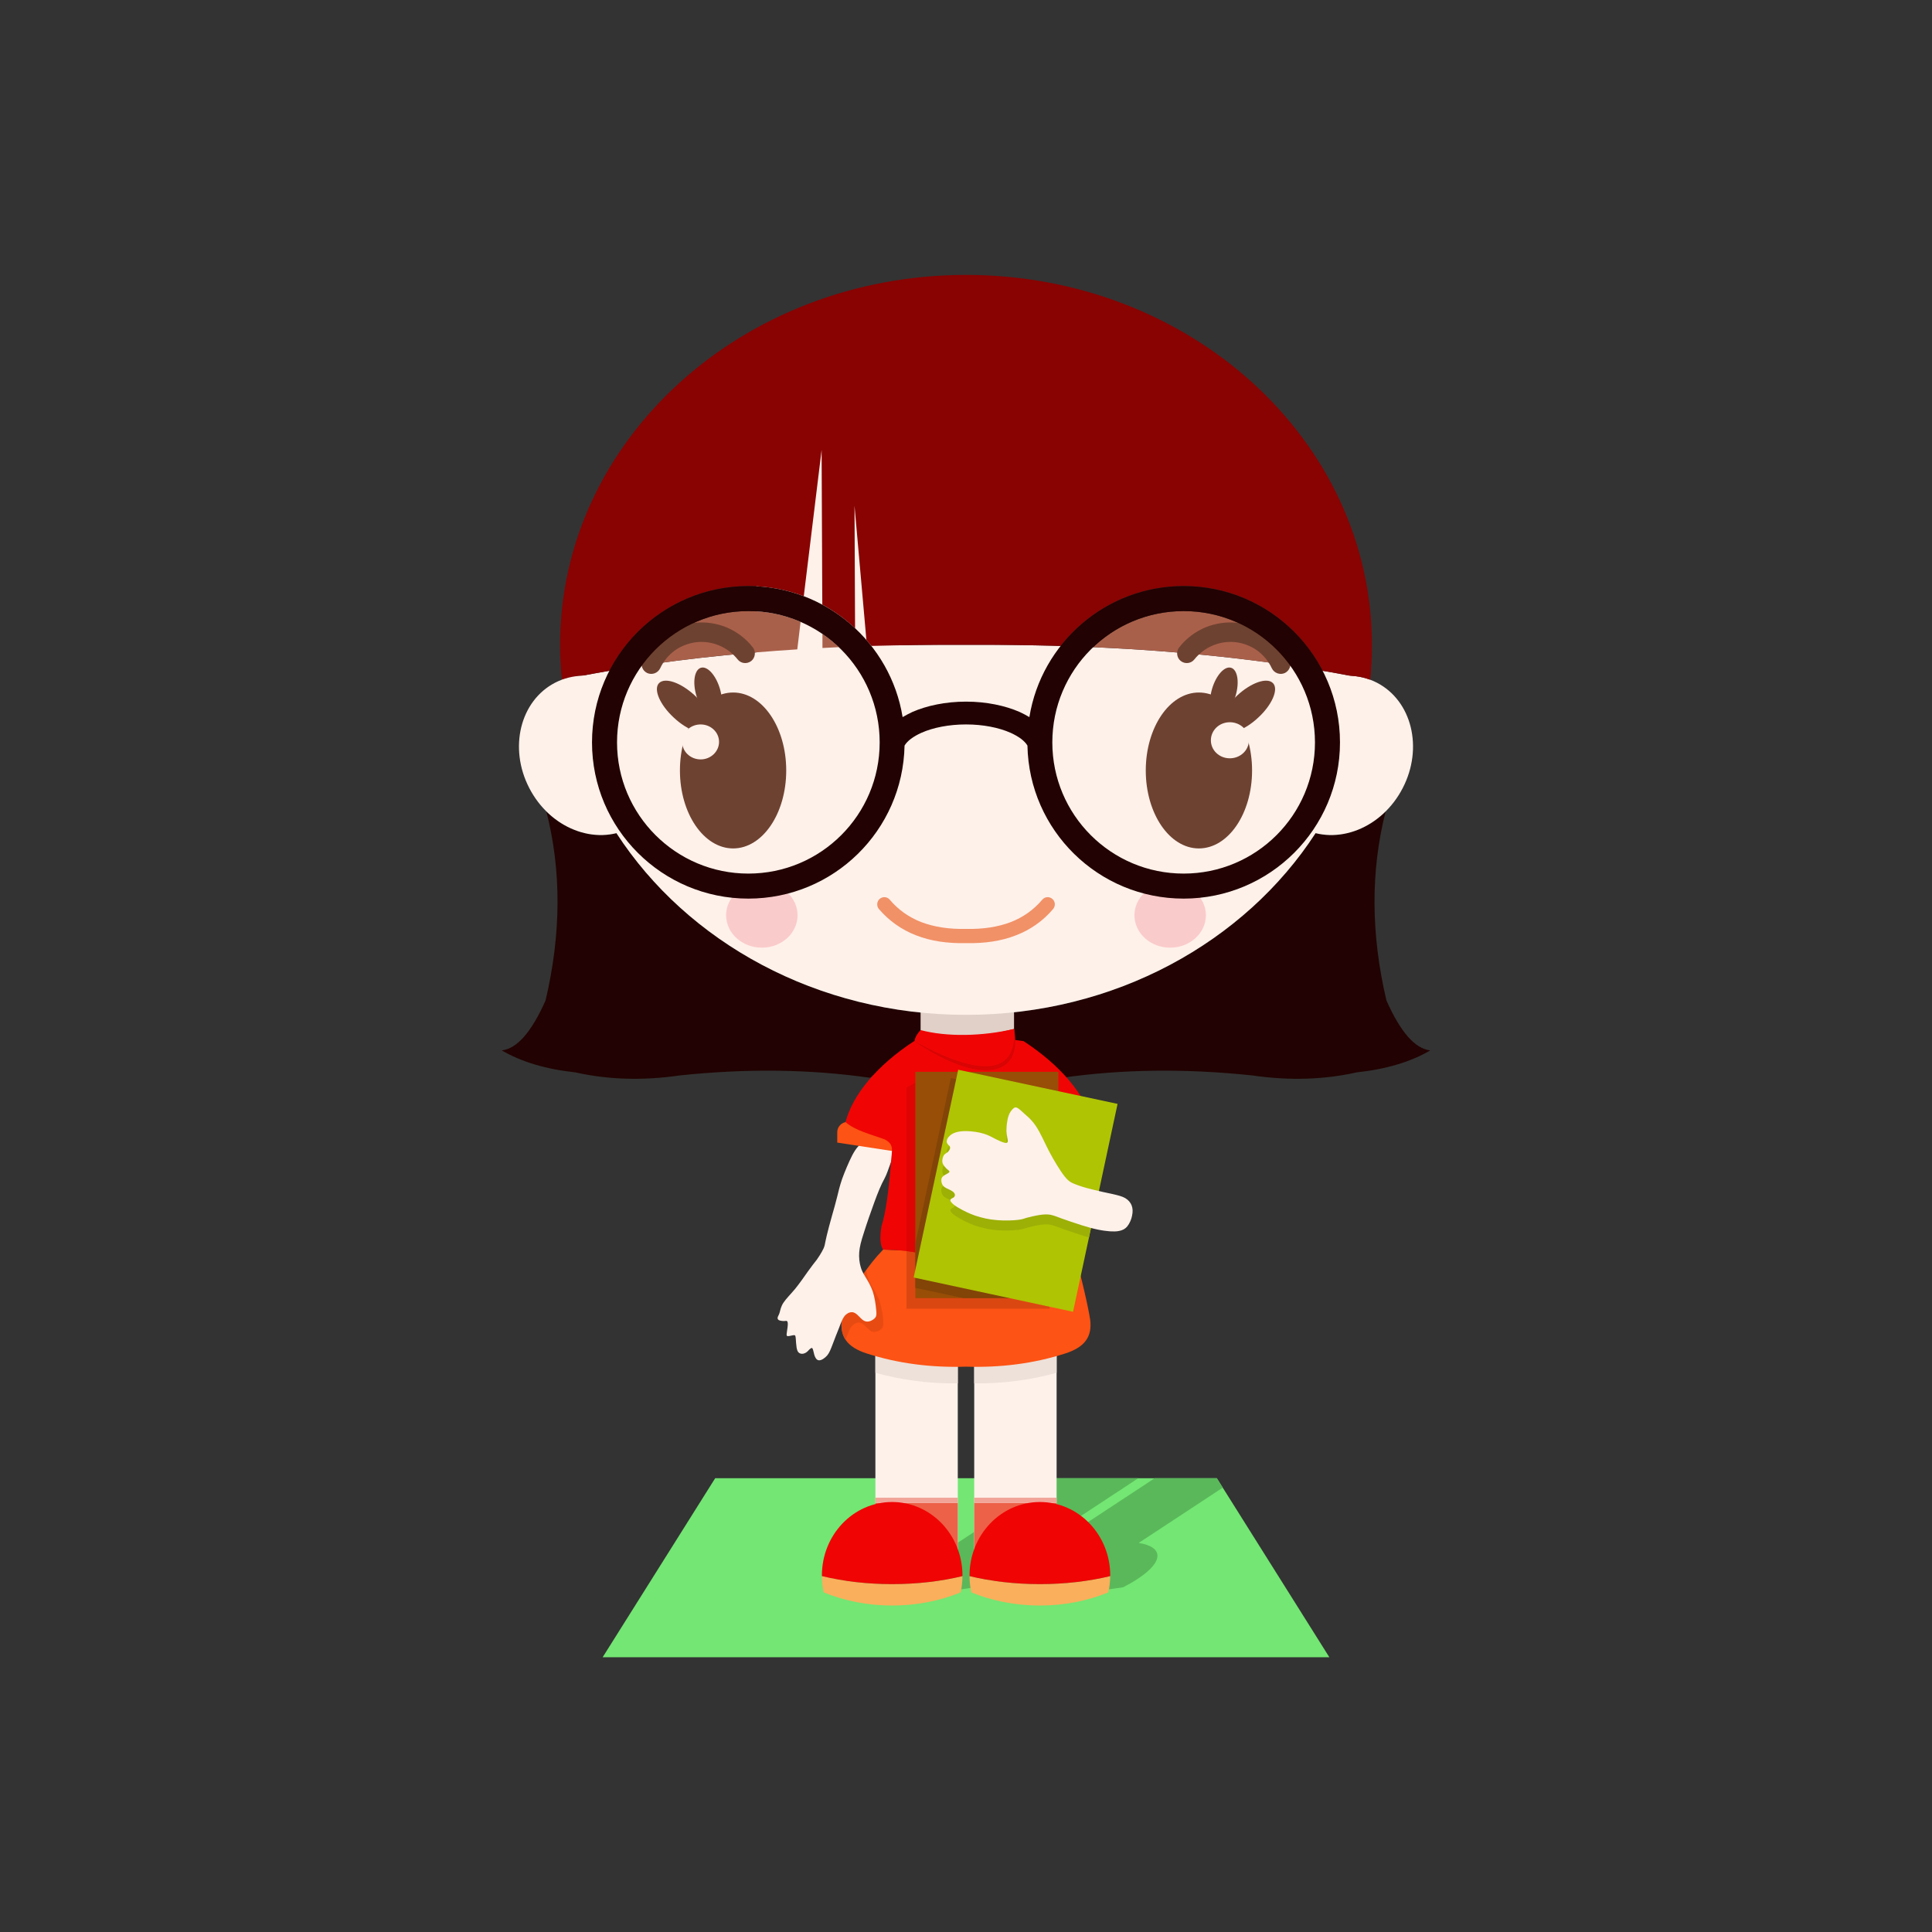 <svg:svg xmlns:dc="http://purl.org/dc/elements/1.1/" xmlns:ns2="http://web.resource.org/cc/" xmlns:rdf="http://www.w3.org/1999/02/22-rdf-syntax-ns#" xmlns:svg="http://www.w3.org/2000/svg" height="13976.4" style="shape-rendering:geometricPrecision; text-rendering:geometricPrecision; image-rendering:optimizeQuality; fill-rule:evenodd; clip-rule:evenodd" version="1.1" viewBox="-1164.7 -1164.7 13976.4 13976.4" width="13976.4" xml:space="preserve">
 <svg:rect x="-1164.7" y="-1164.7" width="13976.4" height="13976.4" fill="#333333" stroke="none"/>
 <svg:defs>
  <svg:style type="text/css">
   
    .fil0 {fill:none}
    .fil12 {fill:#220202}
    .fil2 {fill:#5AB85A}
    .fil15 {fill:#6E4231}
    .fil1 {fill:#73E673}
    .fil21 {fill:#824407}
    .fil18 {fill:#880302}
    .fil20 {fill:#984E06}
    .fil23 {fill:#9CB006}
    .fil16 {fill:#A9604A}
    .fil22 {fill:#AFC403}
    .fil24 {fill:#D90404}
    .fil10 {fill:#DB4711}
    .fil14 {fill:#DE0404}
    .fil13 {fill:#E0D0C7}
    .fil11 {fill:#E84B12}
    .fil4 {fill:#ED6148}
    .fil8 {fill:#EDE1DA}
    .fil7 {fill:#F00504}
    .fil5 {fill:#F2A499}
    .fil6 {fill:#F9AF5C}
    .fil25 {fill:#FACBCB}
    .fil9 {fill:#FD5314}
    .fil3 {fill:#FEF1EA}
    .fil17 {fill:#6E4231;fill-rule:nonzero}
    .fil19 {fill:#F19167;fill-rule:nonzero}
   
  </svg:style>
 </svg:defs>
 <svg:g id="Layer_x0020_1">
  <svg:polygon class="fil0" points="0,0 11647,0 11647,11647 0,11647 " />
  <svg:g id="_777555742128">
   <svg:polygon class="fil1" points="5026,9529 6621,9529 7638,9529 8452,10824 7638,10824 6609,10824 5038,10824 4009,10824 3195,10824 4009,9529 " />
   <svg:path class="fil2" d="M6473 9529l148 0 448 0 -45 30 -631 415 -28 18 -255 168c-23,30 -61,63 -112,96l-3 2c-31,21 -66,41 -104,60 -195,30 -390,48 -568,48 -178,0 -320,-18 -422,-48 20,-19 46,-39 76,-60l3 -2c191,-125 516,-230 781,-259l8 -5 28 -18 676 -445zm715 0l450 0 43 68 -573 377 -28 18 -7 5c179,29 184,134 -6,259l-3 2c-32,21 -67,41 -104,60 -196,30 -390,48 -568,48 -178,0 -320,-18 -423,-48 21,-19 46,-39 77,-60l3 -2c51,-33 113,-66 180,-96l255 -168 28 -18 631 -415 45 -30z" />
   <svg:polygon class="fil3" points="4307,2059 5359,2059 5359,3698 4307,3698 " />
   <svg:g>
    <svg:polygon class="fil3" points="5764,8504 5168,8504 5168,10148 5764,10148 " />
    <svg:polygon class="fil4" points="5168,10148 5764,10148 5764,9707 5168,9707 " />
    <svg:polygon class="fil5" points="5764,9707 5168,9707 5168,9670 5764,9670 " />
    <svg:path class="fil6" d="M5289 10295c184,0 357,-21 509,-58 0,40 -5,80 -13,118 -150,61 -318,95 -496,95 -178,0 -346,-34 -495,-95 -9,-38 -13,-78 -13,-118 152,37 325,58 508,58z" />
    <svg:path class="fil7" d="M5798 10237c-152,37 -325,58 -509,58 -183,0 -356,-21 -508,-58 0,-2 0,-3 0,-4 0,-294 227,-532 508,-532 281,0 509,238 509,532 0,1 0,2 0,4z" />
   </svg:g>
   <svg:g>
    <svg:polygon class="fil3" points="5883,8504 6479,8504 6479,10148 5883,10148 " />
    <svg:polygon class="fil4" points="6479,10148 5883,10148 5883,9707 6479,9707 " />
    <svg:polygon class="fil5" points="5883,9707 6479,9707 6479,9670 5883,9670 " />
    <svg:path class="fil6" d="M6358 10295c-184,0 -356,-21 -509,-58 0,40 5,80 13,118 150,61 318,95 496,95 178,0 346,-34 495,-95 9,-38 13,-78 14,-118 -153,37 -326,58 -509,58z" />
    <svg:path class="fil7" d="M5849 10237c153,37 325,58 509,58 183,0 356,-21 509,-58 0,-2 0,-3 0,-4 0,-294 -228,-532 -509,-532 -281,0 -509,238 -509,532 0,1 0,2 0,4z" />
   </svg:g>
   <svg:g>
    <svg:path class="fil8" d="M5764 8504l-596 0 0 262c189,53 388,79 596,77l0 -339z" />
    <svg:path class="fil8" d="M5883 8504l596 0 0 262c-189,53 -388,79 -596,77l0 -339z" />
   </svg:g>
   <svg:path class="fil9" d="M5824 7902l-600 -27c-230,239 -297,493 -299,509 -14,117 34,196 182,243 225,72 464,103 717,95 252,8 491,-23 716,-95 148,-47 196,-126 182,-243 -2,-16 -29,-182 -120,-511l-778 29z" />
   <svg:polygon class="fil10" points="5824,7902 5393,7883 5393,8303 6428,8303 6428,7879 " />
   <svg:path class="fil11" d="M5103 8021c-134,187 -177,350 -178,363 -7,56 1,103 27,143 1,-5 3,-9 5,-13 14,-37 24,-64 38,-82 15,-19 35,-29 51,-29 17,-1 32,8 45,21 14,13 27,29 41,38 13,9 28,11 44,6 16,-4 34,-14 42,-27 9,-13 9,-30 6,-62 -3,-33 -10,-83 -24,-126 -15,-43 -38,-79 -54,-106 -17,-28 -27,-46 -34,-74 -5,-15 -8,-33 -9,-52z" />
   <svg:path class="fil12" d="M3295 4863c511,787 1452,1314 2529,1314l695 455c433,-62 891,-68 1374,-17 268,39 521,31 757,-22 213,-23 391,-76 532,-159 -110,-12 -215,-132 -317,-361 -113,-480 -115,-936 -6,-1367 -141,139 -333,200 -507,157 -511,787 -1452,1314 -2528,1314l-696 455c-433,-62 -891,-68 -1374,-17 -268,39 -520,31 -757,-22 -213,-23 -390,-76 -532,-159 110,-12 215,-132 317,-361 113,-480 116,-936 6,-1367 141,139 333,200 507,157z" />
   <svg:polygon class="fil13" points="5495,6062 6171,6062 6171,6560 5495,6560 " />
   <svg:path class="fil3" d="M5104 7085c-53,26 -76,57 -103,107 -26,51 -55,120 -74,173 -18,53 -26,89 -36,130 -10,42 -24,89 -38,139 -14,51 -29,104 -37,140 -9,36 -11,54 -15,70 -4,16 -11,30 -20,46 -9,16 -20,34 -36,57 -17,22 -39,49 -65,86 -26,37 -58,83 -90,123 -33,40 -68,74 -87,103 -19,29 -22,52 -27,69 -4,16 -11,26 -14,34 -3,9 -2,18 7,23 9,5 26,7 39,7 12,-1 19,-4 23,3 4,6 4,21 2,39 -2,18 -6,38 -7,51 -1,13 1,17 12,16 11,0 31,-7 41,-7 11,0 11,7 13,24 1,17 3,46 6,66 4,20 8,32 19,39 10,7 26,8 39,2 14,-5 24,-16 33,-26 10,-9 18,-16 23,-10 6,7 8,27 14,47 6,20 16,39 34,40 18,1 43,-16 60,-36 16,-20 24,-42 38,-78 13,-36 33,-85 48,-123 14,-37 24,-64 38,-82 15,-19 35,-29 52,-29 17,-1 31,9 44,21 14,13 27,29 41,38 14,9 28,11 44,7 16,-5 34,-15 43,-28 9,-13 9,-29 5,-62 -3,-33 -10,-83 -24,-126 -15,-43 -37,-79 -54,-106 -16,-28 -27,-46 -34,-74 -8,-28 -13,-65 -10,-103 3,-39 13,-79 34,-143 20,-64 50,-150 76,-221 26,-71 48,-125 74,-172 26,-47 56,-167 86,-202 29,-35 59,16 59,-20 0,-37 -28,-78 -84,-88 -55,-11 -138,10 -192,36z" />
   <svg:path class="fil9" d="M5389 7101l37 0 0 -150 -344 0 -59 -102 -71 104 0 0c-34,7 -60,37 -60,73l0 75 536 82 -39 -82z" />
   <svg:path class="fil7" d="M5917 6859c-62,-291 -93,-437 -93,-437 -52,-67 -177,-86 -376,-55 -268,175 -445,388 -496,586 72,62 178,86 283,125 73,37 51,81 46,163 -17,221 -40,376 -69,465 -13,81 -10,138 12,169 249,6 370,40 361,102 222,-745 332,-1118 332,-1118z" />
   <svg:path class="fil14" d="M5917 6859l-36 -169 -57 9 -165 51 -26 -49 -176 -32 -64 33 0 1184c135,15 199,45 192,91 222,-745 332,-1118 332,-1118z" />
   <svg:path class="fil7" d="M5771 6859c63,-291 94,-437 94,-437 52,-67 177,-86 375,-55 268,175 446,388 496,586 -71,62 -178,86 -282,125 -73,37 -51,81 -47,163 18,221 41,376 70,465 13,81 9,138 -12,169 -250,6 -370,40 -362,102 -221,-745 -332,-1118 -332,-1118z" />
   <svg:path class="fil3" d="M8555 4486c100,-230 166,-477 193,-733 -841,-175 -1815,-259 -2924,-253 -1109,-6 -2084,78 -2924,253 26,256 92,503 192,733 57,131 125,257 203,377 511,787 1452,1314 2529,1314 1076,0 2017,-527 2528,-1314 78,-120 146,-246 203,-377z" />
   <svg:path class="fil3" d="M8796 3774c253,131 337,472 187,762 -150,291 -476,420 -730,289 -253,-130 -337,-471 -187,-762 150,-290 477,-419 730,-289z" />
   <svg:path class="fil15" d="M7893 4409c0,-311 -172,-564 -385,-564 -212,0 -384,253 -384,564 0,312 172,564 384,564 213,0 385,-252 385,-564z" />
   <svg:path class="fil15" d="M7937 4027c101,-93 149,-205 108,-249 -42,-45 -157,-6 -258,87 -100,93 -148,205 -107,250 41,45 157,6 257,-88z" />
   <svg:path class="fil15" d="M7774 3868c29,-98 14,-188 -33,-202 -47,-14 -108,54 -137,151 -29,98 -14,188 33,202 47,14 108,-54 137,-151z" />
   <svg:path class="fil3" d="M7732 4060c76,0 138,58 138,131 0,72 -62,130 -138,130 -76,0 -137,-58 -137,-130 0,-73 61,-131 137,-131z" />
   <svg:path class="fil16" d="M6744 3517c507,22 982,67 1424,133 -172,-239 -453,-394 -770,-394 -253,0 -484,99 -654,261z" />
   <svg:path class="fil17" d="M7476 3605c-24,31 -68,36 -99,12 -30,-24 -35,-69 -11,-99 51,-65 116,-113 189,-144 73,-30 154,-42 235,-33 81,10 158,40 222,86 64,46 117,109 152,183 16,35 1,77 -34,94 -35,16 -77,1 -94,-34 -24,-52 -61,-96 -106,-129 -45,-32 -98,-53 -156,-60 -57,-6 -114,2 -165,24 -51,21 -97,55 -133,100z" />
   <svg:path class="fil18" d="M6508 3508c207,-264 529,-433 890,-433 438,0 817,249 1005,613 67,11 134,23 199,36 49,2 98,11 146,29 8,-83 12,-167 12,-253 0,-1478 -1314,-2676 -2936,-2676 -1622,0 -2937,1198 -2937,2676 0,86 4,170 13,253 47,-18 96,-27 145,-29 66,-13 132,-25 199,-36 188,-364 567,-613 1005,-613 141,0 277,26 401,73l129 -1058 5 1119c86,47 166,104 237,171l-4 -886 86 971c13,14 25,29 36,43 222,-6 450,-9 685,-8 234,-1 462,2 684,8z" />
   <svg:path class="fil0" d="M5824 6177c-831,-1322 -1860,-1871 -3087,-1648 159,484 174,998 45,1544 -102,229 -207,349 -317,361 142,83 319,136 532,159 237,53 489,61 757,22 483,-51 941,-45 1374,17 464,-303 696,-455 696,-455z" />
   <svg:path class="fil3" d="M2851 3774c-253,131 -337,472 -187,762 150,291 477,420 730,289 253,-130 337,-471 187,-762 -150,-290 -476,-419 -730,-289z" />
   <svg:path class="fil15" d="M3754 4409c0,-311 173,-564 385,-564 212,0 384,253 384,564 0,312 -172,564 -384,564 -212,0 -385,-252 -385,-564z" />
   <svg:path class="fil15" d="M3710 4027c-101,-93 -149,-205 -108,-249 42,-45 157,-6 258,87 100,93 149,205 107,250 -41,45 -157,6 -257,-88z" />
   <svg:path class="fil15" d="M3873 3868c-29,-98 -14,-188 33,-202 47,-14 108,54 137,151 29,98 14,188 -33,202 -47,14 -108,-54 -137,-151z" />
   <svg:path class="fil3" d="M3904 4076c-74,0 -134,56 -134,126 0,70 60,127 134,127 73,0 133,-57 133,-127 0,-70 -60,-126 -133,-126z" />
   <svg:path class="fil19" d="M5824 5555c-1,0 -1,0 -2,0 -122,3 -229,-14 -322,-49 -90,-35 -166,-89 -228,-162 -18,-22 -51,-25 -73,-6 -21,18 -24,51 -6,73 74,86 164,150 270,191 105,41 225,59 361,56 135,3 255,-15 360,-56 107,-41 197,-105 270,-191 18,-22 16,-55 -6,-73 -22,-19 -55,-16 -73,6 -62,73 -138,127 -228,162 -92,35 -200,52 -322,49 -1,0 -1,0 -1,0z" />
   <svg:path class="fil16" d="M4903 3517c-39,2 -79,4 -118,6l0 -102c42,29 81,61 118,96zm-300 16c-395,25 -770,64 -1124,117 172,-239 453,-394 770,-394 135,0 263,28 378,78l-24 199z" />
   <svg:path class="fil17" d="M4171 3605c24,31 68,36 99,12 30,-24 35,-69 11,-99 -51,-65 -116,-113 -189,-144 -73,-30 -154,-42 -235,-33 -81,10 -157,40 -222,86 -64,46 -117,109 -152,183 -16,35 -1,77 34,94 35,16 77,1 94,-34 24,-52 61,-96 106,-129 45,-32 99,-53 156,-60 57,-6 114,2 165,24 51,21 97,55 133,100z" />
   <svg:path class="fil0" d="M6356 4231c-33,-134 -259,-237 -532,-237 -274,0 -500,103 -533,237" />
   <svg:polygon class="fil20" points="5457,6589 6492,6589 6492,8226 5457,8226 " />
   <svg:polygon class="fil21" points="6492,6800 6492,8226 5804,8226 5457,8152 5457,7831 5714,6634 " />
   <svg:polygon class="fil22" points="5767,6574 5445,8077 6598,8325 6920,6821 " />
   <svg:path class="fil23" d="M6713 7787l57 -267c-13,-3 -25,-6 -37,-9 -49,-12 -90,-25 -117,-36 -27,-10 -41,-17 -56,-32 -16,-15 -33,-37 -51,-64 -18,-27 -37,-58 -56,-91 -19,-33 -37,-68 -53,-101 -16,-33 -30,-63 -46,-92 -16,-29 -34,-57 -53,-78 -18,-21 -36,-36 -54,-52 -18,-16 -36,-34 -50,-42 -13,-8 -22,-5 -31,3 -9,8 -20,21 -28,37 -7,16 -13,34 -16,56 -4,23 -6,50 -6,71 1,20 4,33 6,46 3,12 5,25 3,32 -3,7 -9,10 -23,6 -14,-3 -35,-12 -61,-25 -25,-13 -54,-30 -91,-41 -37,-11 -82,-17 -118,-18 -36,-1 -64,3 -85,10 -21,7 -35,17 -45,28 -10,10 -16,20 -17,30 -2,9 0,17 4,23 4,7 12,12 16,18 4,6 4,13 2,20 -3,8 -9,17 -16,23 -7,6 -16,10 -22,16 -7,6 -11,16 -14,27 -3,12 -5,26 0,39 5,13 16,27 25,35 8,9 14,12 19,16 4,4 6,8 4,11 -2,4 -8,8 -19,14 -12,6 -29,15 -36,29 -6,15 -3,36 5,49 7,14 20,20 33,27 14,7 29,13 40,21 10,7 16,15 17,23 1,7 -1,15 -9,21 -8,5 -20,9 -23,16 -3,7 3,18 15,28 11,11 27,22 54,37 27,15 63,34 109,50 47,16 102,29 160,34 58,4 117,1 151,-3 33,-4 39,-8 62,-14 22,-7 60,-16 92,-21 31,-5 56,-6 80,-2 24,5 47,14 84,28 38,13 88,31 136,46 20,7 40,12 59,18z" />
   <svg:path class="fil3" d="M7025 7629c6,-28 5,-52 -3,-73 -8,-21 -24,-40 -46,-53 -22,-13 -50,-20 -93,-30 -43,-9 -100,-21 -150,-34 -49,-12 -90,-25 -117,-36 -27,-10 -41,-18 -56,-32 -16,-15 -33,-37 -51,-64 -18,-27 -37,-58 -56,-91 -19,-33 -37,-68 -53,-101 -16,-33 -30,-63 -46,-92 -16,-29 -34,-57 -53,-78 -18,-21 -36,-36 -54,-52 -18,-16 -36,-34 -50,-42 -13,-8 -22,-5 -31,3 -9,8 -20,21 -28,37 -7,16 -13,34 -16,56 -4,23 -6,50 -6,70 1,21 4,34 6,47 3,12 5,25 3,32 -3,7 -9,10 -23,6 -14,-3 -35,-12 -61,-25 -25,-13 -54,-30 -91,-41 -37,-11 -82,-17 -118,-18 -36,-1 -64,3 -85,10 -21,7 -35,17 -45,28 -10,10 -16,20 -17,30 -2,9 0,17 4,23 4,7 12,12 16,18 4,6 4,13 2,20 -3,8 -9,17 -16,23 -7,6 -16,10 -22,16 -7,6 -11,16 -14,27 -3,12 -5,25 0,39 5,13 16,26 25,35 8,8 14,12 19,16 4,4 6,8 4,11 -2,4 -8,8 -19,14 -12,6 -29,15 -36,29 -6,15 -3,35 5,49 7,14 20,20 33,27 14,7 29,13 40,21 10,7 16,15 17,23 1,7 -1,15 -9,21 -8,5 -20,9 -23,16 -3,7 3,17 15,28 11,11 27,22 54,37 27,15 63,34 109,50 47,16 102,29 160,33 58,5 117,2 151,-2 33,-4 39,-8 62,-15 22,-6 60,-15 92,-20 31,-5 56,-6 80,-2 24,5 47,14 84,28 38,13 88,31 136,46 47,15 91,27 126,34 35,7 62,10 85,12 24,1 45,2 67,-3 21,-4 42,-13 59,-34 16,-20 29,-50 34,-77z" />
   <svg:path class="fil24" d="M5448 6367c462,315 792,270 723,-88 -234,54 -436,102 -624,52 -43,46 -98,37 -99,36z" />
   <svg:path class="fil7" d="M5451 6367c490,273 744,235 720,-88 -234,54 -487,58 -676,8 -43,45 -44,80 -44,80z" />
   <svg:path class="fil25" d="M4347 5222c142,0 258,105 258,234 0,130 -116,235 -258,235 -143,0 -259,-105 -259,-235 0,-129 116,-234 259,-234zm2953 0c143,0 259,105 259,234 0,130 -116,235 -259,235 -142,0 -258,-105 -258,-235 0,-129 116,-234 258,-234z" />
   <svg:g>
    <svg:path class="fil12" d="M3118 4206c0,-625 507,-1131 1131,-1131 562,0 1029,411 1116,948 22,-13 45,-25 70,-37 105,-46 241,-75 389,-75 147,0 283,29 388,75 25,12 49,24 70,37 87,-537 554,-948 1116,-948 624,0 1131,506 1131,1131 0,624 -507,1130 -1131,1130 -617,0 -1118,-493 -1130,-1107 -20,-34 -63,-66 -123,-93 -84,-37 -197,-60 -321,-60 -125,0 -238,23 -322,60 -60,27 -103,59 -123,93 -12,614 -513,1107 -1130,1107 -624,0 -1131,-506 -1131,-1130zm5230 0c0,-525 -425,-950 -950,-950 -525,0 -950,425 -950,950 0,524 425,949 950,949 525,0 950,-425 950,-949zm-5049 0c0,-525 426,-950 950,-950 525,0 950,425 950,950 0,524 -425,949 -950,949 -524,0 -950,-425 -950,-949z" />
    <svg:path class="fil0" d="M3644 3336c-120,86 -212,191 -276,317" />
   </svg:g>
  </svg:g>
 </svg:g>
</svg:svg>